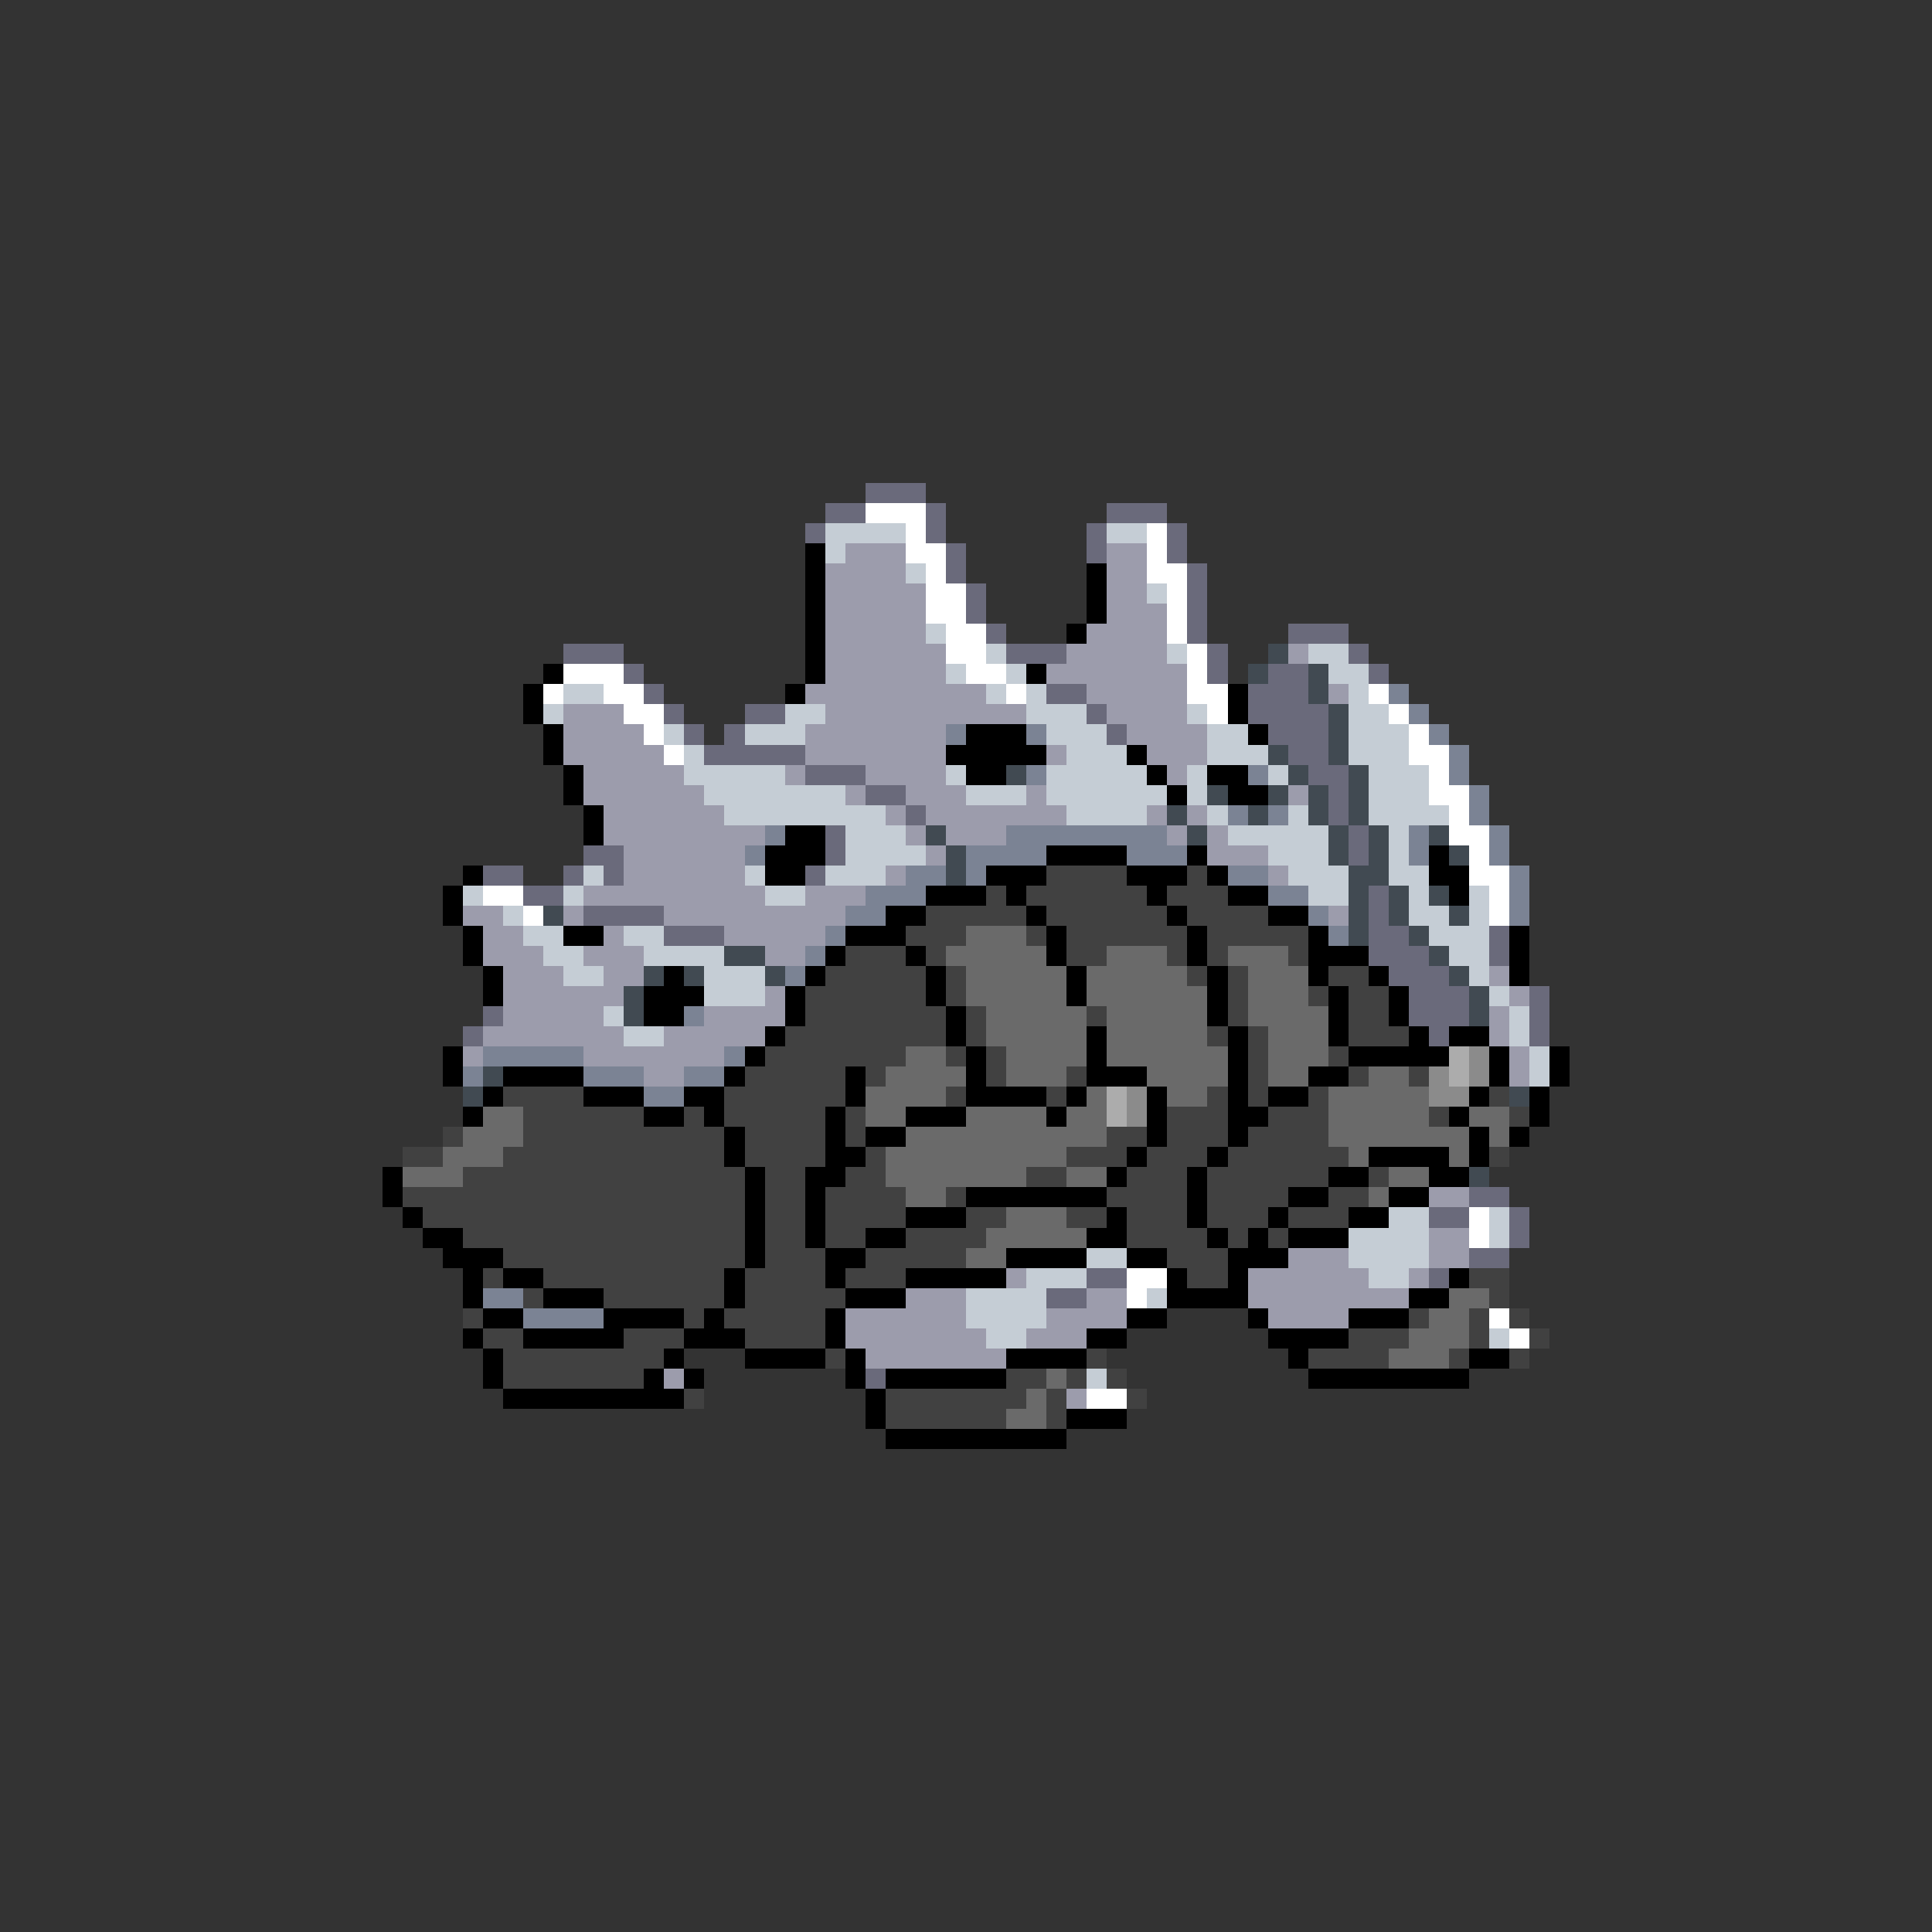 <svg xmlns="http://www.w3.org/2000/svg" viewBox="0 -0.5 96 96" shape-rendering="crispEdges">
<rect x="0" y="-0.5" width="96" height="96" fill="#333333" stroke="none"/>
<path stroke="#6a6a7b" d="M43 24h3M41 25h2M46 25h1M55 25h3M40 26h1M46 26h1M54 26h1M58 26h1M47 27h1M54 27h1M58 27h1M47 28h1M59 28h1M48 29h1M59 29h1M48 30h1M59 30h1M49 31h1M59 31h1M64 31h3M28 32h3M50 32h3M60 32h1M67 32h1M31 33h1M60 33h1M63 33h2M68 33h1M32 34h1M52 34h2M62 34h3M33 35h1M37 35h2M54 35h1M62 35h4M34 36h1M36 36h1M55 36h1M63 36h3M35 37h5M64 37h2M40 38h3M65 38h2M43 39h2M66 39h1M45 40h1M66 40h1M41 41h1M67 41h1M29 42h2M41 42h1M67 42h1M24 43h2M28 43h1M30 43h1M40 43h1M26 44h2M68 44h1M29 45h4M68 45h1M33 46h3M68 46h2M74 46h1M68 47h3M74 47h1M69 48h3M70 49h3M76 49h1M24 50h1M70 50h3M76 50h1M23 51h1M71 51h1M76 51h1M73 59h2M71 60h2M75 60h1M75 61h1M73 62h2M54 63h2M71 63h1M52 64h2M43 68h1" />
<path stroke="#ffffff" d="M43 25h3M45 26h1M57 26h1M45 27h2M57 27h1M46 28h1M57 28h2M46 29h2M58 29h1M46 30h2M58 30h1M47 31h2M58 31h1M47 32h2M59 32h1M28 33h3M48 33h2M59 33h1M27 34h1M30 34h2M50 34h1M59 34h2M68 34h1M31 35h2M60 35h1M69 35h1M32 36h1M70 36h1M33 37h1M70 37h2M71 38h1M71 39h2M72 40h1M72 41h2M73 42h1M73 43h2M24 44h2M74 44h1M26 45h1M74 45h1M73 60h1M73 61h1M56 63h2M56 64h1M74 65h1M75 66h1M54 69h2" />
<path stroke="#c5cdd5" d="M41 26h4M55 26h2M41 27h1M45 28h1M57 29h1M46 31h1M49 32h1M58 32h1M65 32h2M47 33h1M50 33h1M66 33h2M28 34h2M49 34h1M51 34h1M67 34h1M27 35h1M39 35h2M51 35h3M59 35h1M67 35h2M33 36h1M37 36h3M52 36h3M60 36h2M67 36h3M34 37h1M53 37h3M60 37h3M67 37h3M34 38h5M47 38h1M52 38h5M59 38h1M63 38h1M68 38h3M35 39h7M48 39h3M52 39h6M59 39h1M68 39h3M36 40h8M53 40h4M60 40h1M64 40h1M68 40h4M42 41h3M61 41h5M69 41h1M42 42h4M63 42h3M69 42h1M29 43h1M37 43h1M41 43h3M64 43h3M69 43h2M23 44h1M28 44h1M38 44h2M65 44h2M70 44h1M73 44h1M25 45h1M70 45h2M73 45h1M26 46h2M31 46h2M71 46h3M27 47h2M32 47h4M72 47h2M28 48h2M35 48h3M73 48h1M35 49h3M74 49h1M30 50h1M75 50h1M31 51h2M75 51h1M76 52h1M76 53h1M69 60h2M74 60h1M67 61h4M74 61h1M54 62h2M67 62h4M51 63h3M68 63h2M48 64h4M57 64h1M48 65h4M49 66h2M74 66h1M54 68h1" />
<path stroke="#000000" d="M40 27h1M40 28h1M54 28h1M40 29h1M54 29h1M40 30h1M54 30h1M40 31h1M53 31h1M40 32h1M27 33h1M40 33h1M51 33h1M26 34h1M39 34h1M61 34h1M26 35h1M61 35h1M27 36h1M48 36h3M62 36h1M27 37h1M47 37h5M56 37h1M28 38h1M48 38h2M57 38h1M60 38h2M28 39h1M58 39h1M61 39h2M29 40h1M29 41h1M39 41h2M38 42h3M52 42h4M59 42h1M71 42h1M23 43h1M38 43h2M49 43h3M56 43h3M60 43h1M71 43h2M22 44h1M46 44h3M50 44h1M57 44h1M61 44h2M72 44h1M22 45h1M44 45h2M51 45h1M58 45h1M63 45h2M23 46h1M28 46h2M42 46h3M52 46h1M59 46h1M65 46h1M75 46h1M23 47h1M41 47h1M45 47h1M52 47h1M59 47h1M65 47h3M75 47h1M24 48h1M33 48h1M40 48h1M46 48h1M53 48h1M60 48h1M65 48h1M68 48h1M75 48h1M24 49h1M32 49h3M39 49h1M46 49h1M53 49h1M60 49h1M66 49h1M69 49h1M32 50h2M39 50h1M47 50h1M60 50h1M66 50h1M69 50h1M38 51h1M47 51h1M54 51h1M61 51h1M66 51h1M70 51h1M72 51h2M22 52h1M37 52h1M48 52h1M54 52h1M61 52h1M67 52h5M74 52h1M77 52h1M22 53h1M25 53h4M36 53h1M42 53h1M48 53h1M54 53h3M61 53h1M65 53h2M74 53h1M77 53h1M24 54h1M29 54h3M34 54h2M42 54h1M48 54h4M53 54h1M57 54h1M61 54h1M63 54h2M73 54h1M76 54h1M23 55h1M32 55h2M35 55h1M41 55h1M45 55h3M52 55h1M57 55h1M61 55h2M72 55h1M76 55h1M36 56h1M41 56h1M43 56h2M57 56h1M61 56h1M73 56h1M75 56h1M36 57h1M41 57h2M56 57h1M60 57h1M68 57h4M73 57h1M19 58h1M37 58h1M40 58h2M55 58h1M59 58h1M66 58h2M71 58h2M19 59h1M37 59h1M40 59h1M48 59h7M59 59h1M64 59h2M69 59h2M20 60h1M37 60h1M40 60h1M45 60h3M55 60h1M59 60h1M63 60h1M67 60h2M21 61h2M37 61h1M40 61h1M43 61h2M54 61h2M60 61h1M62 61h1M64 61h3M22 62h3M37 62h1M41 62h2M50 62h4M56 62h2M61 62h3M23 63h1M25 63h2M36 63h1M41 63h1M45 63h5M58 63h1M61 63h1M72 63h1M23 64h1M27 64h3M36 64h1M42 64h3M58 64h4M70 64h2M24 65h2M30 65h4M35 65h1M41 65h1M56 65h2M62 65h1M67 65h3M23 66h1M26 66h5M34 66h3M41 66h1M54 66h2M63 66h4M24 67h1M33 67h1M37 67h4M42 67h1M50 67h4M64 67h1M73 67h2M24 68h1M32 68h1M34 68h1M42 68h1M44 68h6M65 68h8M25 69h9M43 69h1M43 70h1M53 70h3M44 71h9" />
<path stroke="#9c9cac" d="M42 27h3M55 27h2M41 28h4M55 28h2M41 29h5M55 29h2M41 30h5M55 30h3M41 31h5M54 31h4M41 32h6M53 32h5M64 32h1M41 33h6M52 33h7M40 34h9M54 34h5M66 34h1M28 35h3M41 35h10M55 35h4M28 36h4M40 36h7M56 36h4M28 37h5M40 37h7M52 37h1M57 37h3M29 38h5M39 38h1M43 38h4M58 38h1M29 39h6M42 39h1M45 39h3M51 39h1M64 39h1M30 40h6M44 40h1M46 40h7M57 40h1M59 40h1M30 41h8M45 41h1M47 41h3M58 41h1M60 41h1M31 42h6M46 42h1M60 42h3M31 43h6M44 43h1M63 43h1M29 44h9M40 44h3M23 45h2M28 45h1M33 45h9M66 45h1M24 46h2M30 46h1M36 46h5M24 47h3M29 47h3M38 47h2M25 48h3M30 48h2M74 48h1M25 49h6M38 49h1M75 49h1M25 50h5M35 50h4M74 50h1M24 51h7M33 51h5M74 51h1M23 52h1M29 52h7M75 52h1M32 53h2M75 53h1M71 59h2M71 61h2M64 62h3M71 62h2M50 63h1M62 63h6M70 63h1M45 64h3M54 64h2M62 64h8M42 65h6M52 65h4M63 65h4M42 66h7M51 66h3M43 67h7M33 68h1M53 69h1" />
<path stroke="#414a52" d="M63 32h1M62 33h1M65 33h1M65 34h1M66 35h1M66 36h1M63 37h1M66 37h1M50 38h1M64 38h1M67 38h1M60 39h1M63 39h1M65 39h1M67 39h1M58 40h1M62 40h1M65 40h1M67 40h1M46 41h1M59 41h1M66 41h1M68 41h1M71 41h1M47 42h1M66 42h1M68 42h1M72 42h1M47 43h1M67 43h2M67 44h1M69 44h1M71 44h1M27 45h1M67 45h1M69 45h1M72 45h1M67 46h1M70 46h1M36 47h2M71 47h1M32 48h1M34 48h1M38 48h1M72 48h1M31 49h1M73 49h1M31 50h1M73 50h1M24 53h1M23 54h1M75 54h1M73 58h1" />
<path stroke="#7b8394" d="M69 34h1M70 35h1M47 36h1M51 36h1M71 36h1M72 37h1M51 38h1M62 38h1M72 38h1M73 39h1M61 40h1M63 40h1M73 40h1M38 41h1M50 41h8M70 41h1M74 41h1M37 42h1M48 42h4M56 42h3M70 42h1M74 42h1M45 43h2M48 43h1M61 43h2M75 43h1M43 44h3M63 44h2M75 44h1M42 45h2M65 45h1M75 45h1M41 46h1M66 46h1M40 47h1M39 48h1M34 50h1M24 52h5M36 52h1M23 53h1M29 53h3M34 53h2M32 54h2M24 64h2M26 65h4" />
<path stroke="#414141" d="M52 43h4M59 43h1M49 44h1M51 44h6M58 44h3M46 45h5M52 45h6M59 45h4M45 46h3M51 46h1M53 46h6M60 46h5M42 47h3M46 47h1M53 47h2M58 47h1M60 47h1M64 47h1M41 48h5M47 48h1M59 48h1M61 48h1M66 48h2M40 49h6M47 49h1M61 49h1M65 49h1M67 49h2M40 50h7M48 50h1M54 50h1M61 50h1M67 50h2M39 51h8M48 51h1M60 51h1M62 51h1M67 51h3M38 52h7M47 52h1M49 52h1M62 52h1M66 52h1M37 53h5M43 53h1M49 53h1M53 53h1M62 53h1M67 53h1M70 53h1M25 54h4M36 54h6M47 54h1M52 54h1M60 54h1M62 54h1M65 54h1M74 54h1M26 55h6M34 55h1M36 55h5M42 55h1M58 55h3M63 55h3M71 55h1M75 55h1M22 56h1M26 56h10M37 56h4M42 56h1M55 56h2M58 56h3M62 56h4M20 57h2M25 57h11M37 57h4M43 57h1M53 57h3M57 57h3M61 57h6M74 57h1M23 58h14M38 58h2M42 58h2M51 58h2M56 58h3M60 58h6M68 58h1M20 59h17M38 59h2M41 59h4M47 59h1M55 59h4M60 59h4M66 59h2M21 60h16M38 60h2M41 60h4M48 60h2M53 60h2M56 60h3M60 60h3M64 60h3M23 61h14M38 61h2M41 61h2M45 61h4M56 61h4M61 61h1M63 61h1M25 62h12M38 62h3M43 62h5M58 62h3M24 63h1M27 63h9M37 63h4M42 63h3M59 63h2M73 63h2M26 64h1M30 64h6M37 64h5M74 64h1M23 65h1M34 65h1M36 65h5M70 65h1M73 65h1M75 65h1M24 66h2M31 66h3M37 66h4M67 66h3M73 66h1M76 66h1M25 67h8M41 67h1M54 67h1M65 67h4M72 67h1M75 67h1M25 68h7M50 68h2M53 68h1M55 68h1M34 69h1M44 69h7M52 69h1M56 69h1M44 70h6M52 70h1" />
<path stroke="#6a6a6a" d="M48 46h3M47 47h5M55 47h3M61 47h3M48 48h5M54 48h5M62 48h3M48 49h5M54 49h6M62 49h3M49 50h5M55 50h5M62 50h4M49 51h5M55 51h5M63 51h3M45 52h2M50 52h4M55 52h6M63 52h3M44 53h4M50 53h3M57 53h4M63 53h2M68 53h2M43 54h4M54 54h1M58 54h2M66 54h5M24 55h2M43 55h2M48 55h4M53 55h2M66 55h5M73 55h2M23 56h3M45 56h10M66 56h7M74 56h1M22 57h3M44 57h9M67 57h1M72 57h1M20 58h3M44 58h7M53 58h2M69 58h2M45 59h2M68 59h1M50 60h3M49 61h5M48 62h2M72 64h2M71 65h2M70 66h3M69 67h3M52 68h1M51 69h1M50 70h2" />
<path stroke="#acacac" d="M72 52h1M72 53h1M55 54h1M55 55h1" />
<path stroke="#8b8b8b" d="M73 52h1M71 53h1M73 53h1M56 54h1M71 54h2M56 55h1" />
</svg>